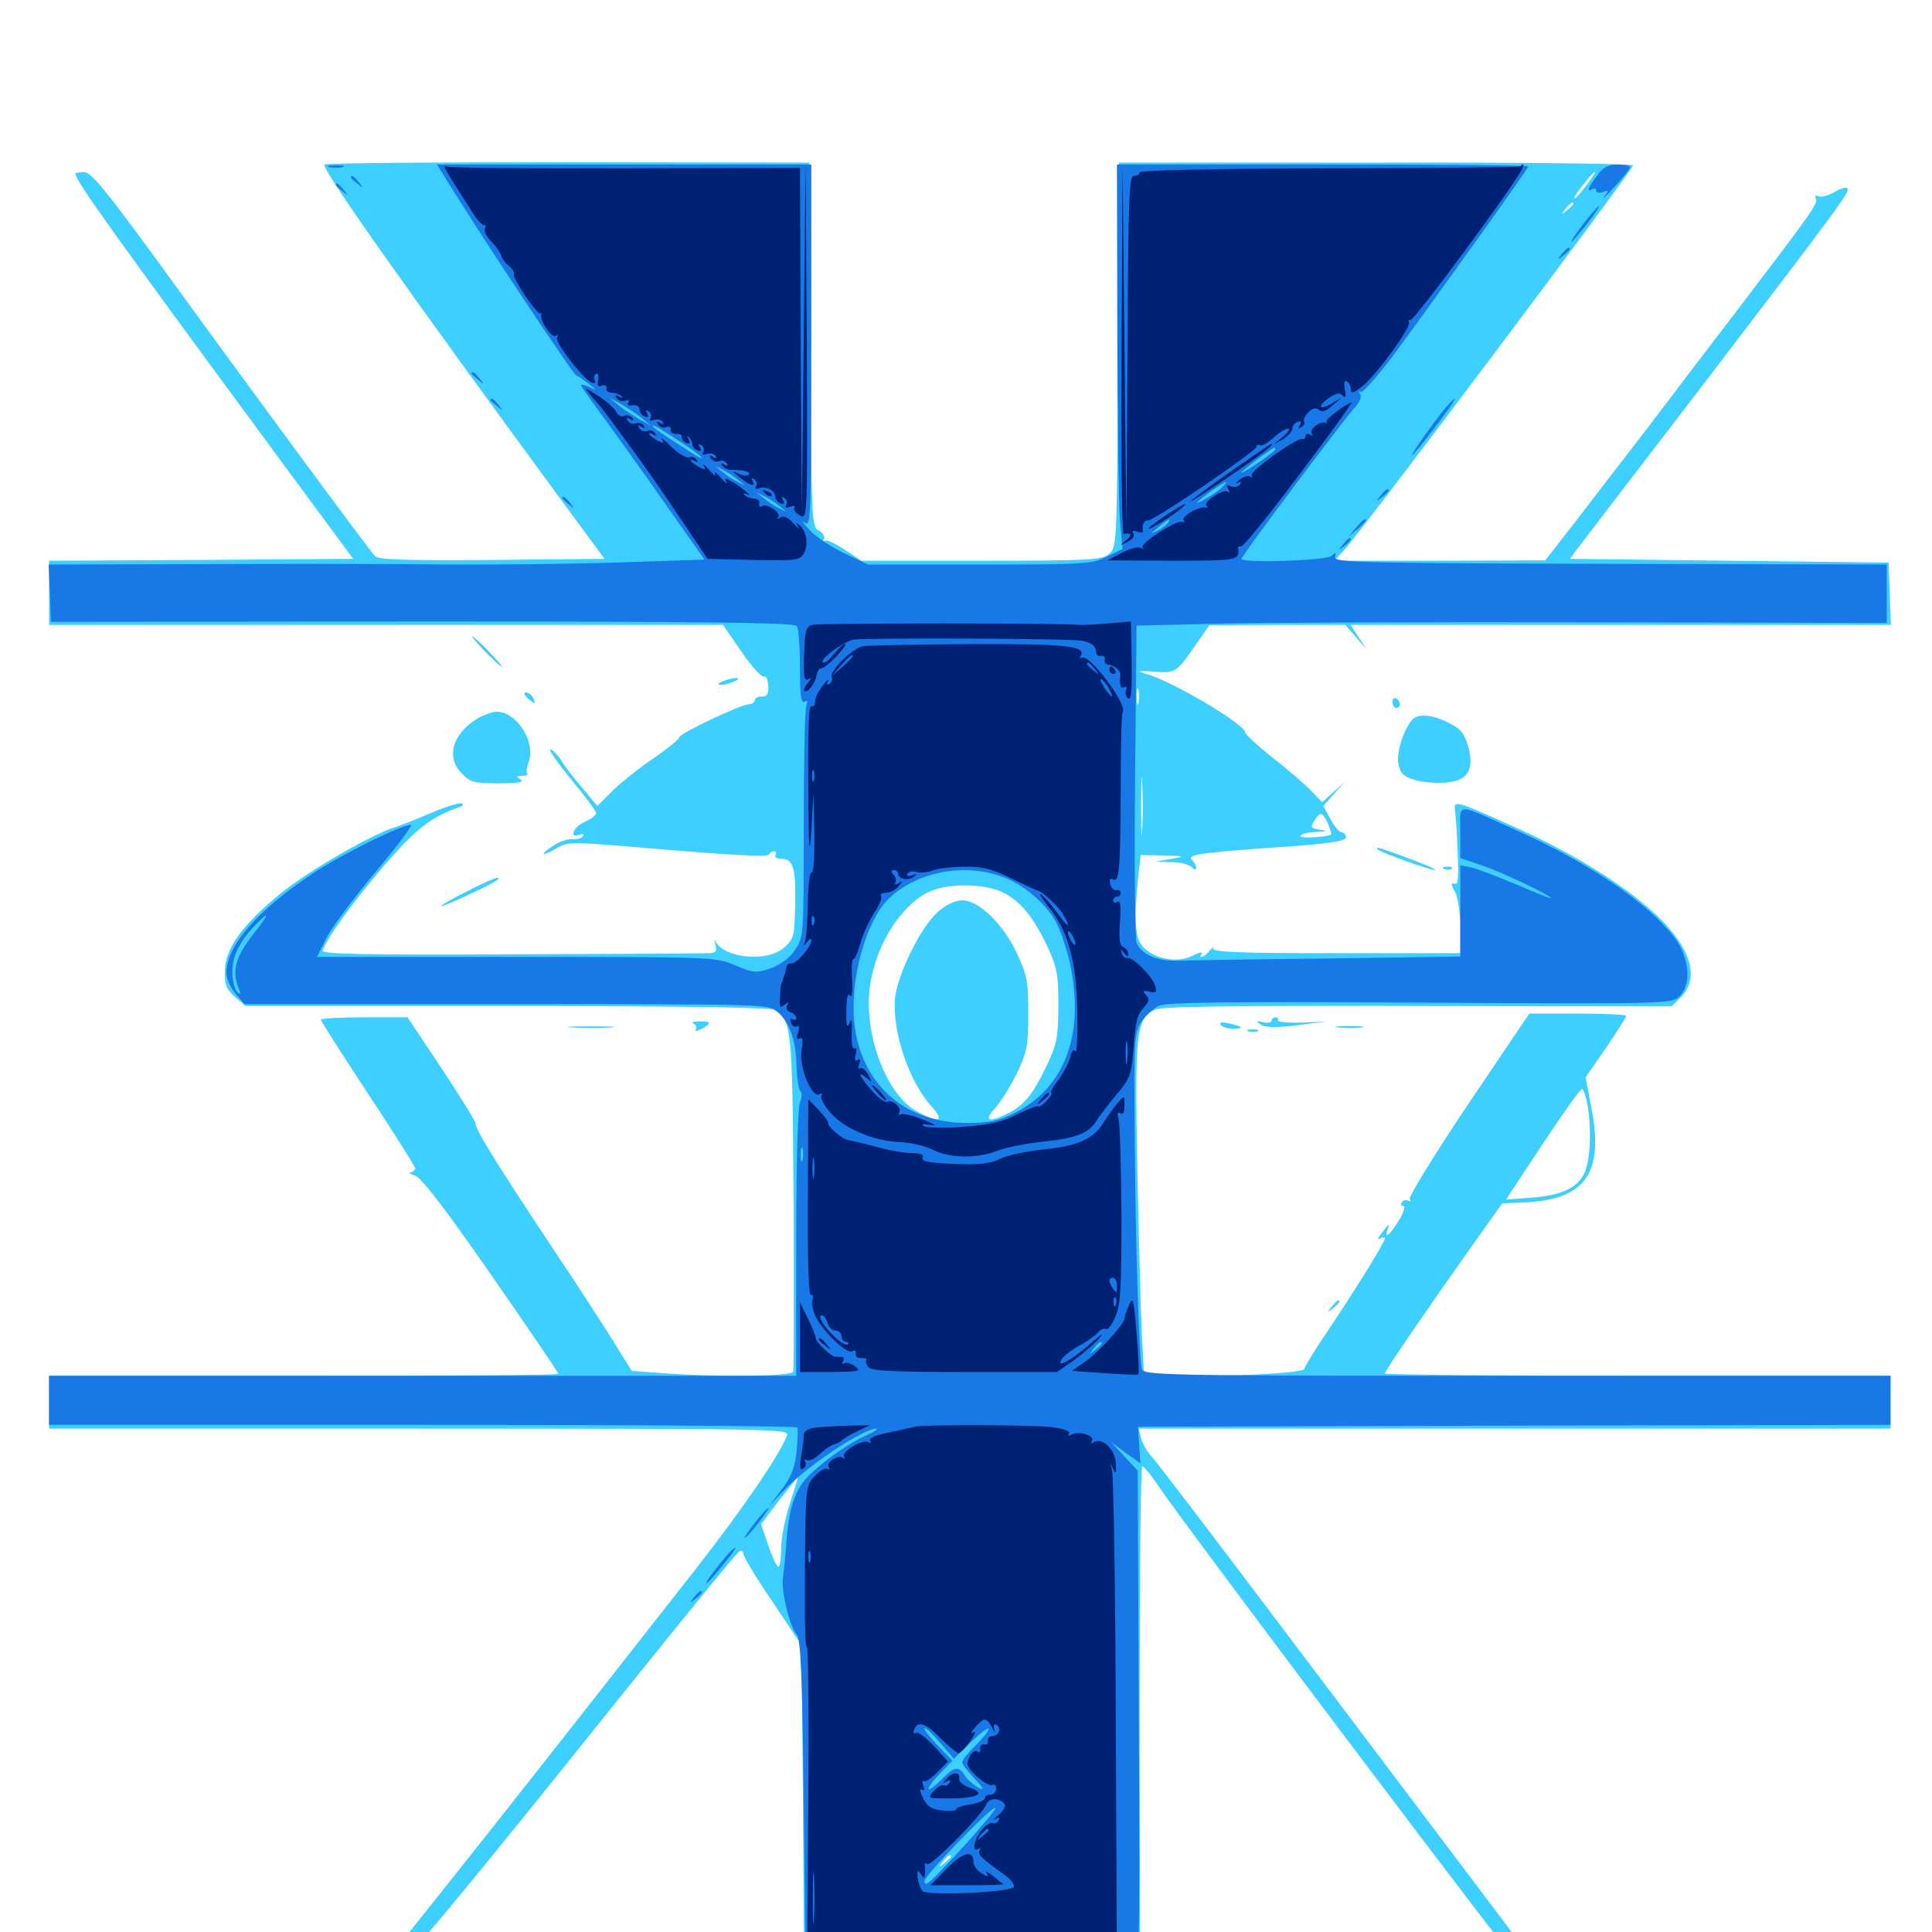 <svg xmlns="http://www.w3.org/2000/svg" viewBox="0 -1000 1000 1000">
	<path fill="#3ccfff" d="M167.969 -914.844C165.82 -913.477 208.398 -852.93 292.773 -738.086L312.891 -710.742L254.688 -710.156C209.766 -709.766 195.898 -710.352 194.141 -712.109C191.211 -715.039 133.008 -793.945 82.422 -863.672C54.688 -901.758 47.07 -910.938 43.555 -910.938C41.016 -910.938 39.062 -910.547 39.062 -909.961C39.062 -906.641 58.594 -879.297 141.016 -767.383L182.812 -710.742L104.102 -710.156L25.391 -709.766V-693.164V-676.562H199.805H374.219L383.789 -662.695C388.867 -655.273 394.141 -649.414 395.312 -649.805C396.484 -650.391 397.461 -648.242 397.656 -645.117C397.852 -640.82 397.07 -639.453 394.336 -639.453C392.188 -639.453 390.625 -638.672 390.625 -637.5C390.625 -636.523 389.453 -635.547 387.891 -635.547C383.789 -635.547 351.562 -620.312 351.562 -618.359C351.562 -617.383 345.703 -612.695 338.477 -607.617C331.055 -602.734 321.68 -595.117 317.188 -590.82L309.18 -582.812L301.367 -592.188C297.07 -597.266 291.992 -603.711 290.234 -606.836C288.281 -609.766 285.742 -612.109 284.766 -612.109C283.789 -612.109 288.672 -605.078 295.703 -596.484C302.734 -588.086 308.594 -580.078 308.594 -579.102C308.594 -578.125 306.055 -576.172 302.734 -574.609C296.875 -572.07 294.141 -565.82 300 -567.969C301.562 -568.555 302.344 -568.359 301.758 -567.188C301.172 -566.211 298.633 -565.43 296.289 -565.625C293.945 -565.82 289.648 -564.453 286.719 -562.5C279.102 -557.617 279.883 -556.25 287.695 -560.742C293.555 -564.258 295.508 -564.258 324.219 -561.914C381.836 -557.031 397.461 -556.25 398.047 -557.812C398.438 -558.594 399.609 -559.375 400.586 -559.375C401.758 -559.375 401.953 -558.594 401.367 -557.422C400.781 -556.25 402.344 -555.469 404.883 -555.469C410.742 -555.469 412.109 -550 411.523 -528.516C411.133 -515.43 410.742 -513.672 405.664 -509.375C396.875 -501.758 374.414 -504.102 370.312 -512.891C369.727 -514.258 369.727 -513.477 370.312 -511.133C371.289 -507.227 370.508 -506.641 365.82 -506.641C362.891 -506.445 316.602 -506.25 263.086 -506.055C186.133 -505.664 166.211 -506.25 166.992 -508.008C169.531 -515.039 183.203 -533.789 198.633 -551.758C215.234 -570.898 223.047 -577.148 237.305 -582.031C239.453 -582.617 240.234 -583.594 238.867 -584.18C237.695 -584.57 230.664 -582.422 223.242 -579.297C216.016 -576.172 207.812 -572.852 205.078 -572.07C193.555 -568.75 160.547 -549.805 145.898 -538.086C125.586 -521.484 116.602 -509.375 116.406 -497.461C116.211 -490.234 117.188 -487.891 121.68 -483.984L127.148 -479.297H261.914C350.586 -479.297 398.047 -478.516 400.586 -477.344C409.766 -472.266 410.156 -469.336 410.742 -377.93C410.938 -330.859 410.938 -291.211 410.547 -290.039C409.766 -287.695 375.977 -287.109 345.508 -289.062L326.953 -290.43L318.359 -304.297C313.672 -311.914 298.828 -334.961 285.156 -355.273C257.227 -397.461 246.094 -415.234 246.094 -418.555C246.094 -419.727 238.086 -432.617 228.516 -447.07L210.938 -473.438H188.477C176.172 -473.438 166.016 -472.852 166.016 -472.266C166.016 -471.68 176.953 -454.492 190.43 -433.984C203.906 -413.672 214.844 -396.289 214.844 -395.312C214.844 -394.141 213.672 -393.359 212.5 -393.164C211.133 -392.969 212.109 -392.383 214.648 -391.602C217.969 -390.625 229.297 -375.977 254.297 -340.039C273.438 -312.5 289.062 -289.453 289.062 -288.867C289.062 -288.281 229.688 -287.891 157.227 -287.891H25.391V-274.219V-260.547H216.992C398.633 -260.547 408.594 -260.352 407.422 -257.227C403.711 -247.07 384.766 -219.531 360.742 -188.672C284.766 -91.797 261.719 -62.5 228.125 -20.312C207.812 4.883 191.406 26.172 191.406 26.953C191.406 27.93 192.969 28.516 194.922 28.516C199.023 28.32 226.953 -4.492 292.188 -85.742C349.414 -157.227 380.859 -195.898 382.812 -197.07C383.789 -197.656 384.766 -197.07 384.766 -195.703C384.766 -194.336 391.602 -183.008 400 -170.703L415.039 -148.242L415.625 -62.695L416.211 22.656L503.125 22.266L590.039 21.68L589.844 -109.766C589.844 -181.836 590.43 -241.016 591.211 -241.016C592.188 -241.016 595.898 -236.328 599.609 -230.859C613.867 -209.57 788.672 22.266 793.555 26.367C795.703 27.93 796.875 27.93 798.438 25.977C800 24.219 792.773 13.477 769.336 -17.383C752.344 -40.039 707.227 -99.609 669.141 -150.195C631.055 -200.781 598.242 -243.945 595.898 -246.289C593.75 -248.633 591.406 -252.734 590.625 -255.469L589.453 -260.547H783.984H978.516V-274.219V-287.891H847.656C775.781 -287.891 716.797 -288.477 716.797 -289.062C716.797 -290.43 738.477 -322.07 762.109 -355.469L777.539 -377.148L787.695 -377.539C820.508 -378.711 830.469 -392.383 823.633 -426.953L820.703 -442.383L831.25 -457.617C837.109 -466.211 841.797 -473.633 841.797 -474.219C841.797 -474.805 830.469 -475.391 816.602 -475.391H791.602L759.961 -428.516C742.578 -402.539 728.906 -380.469 729.688 -379.297C730.469 -378.125 730.273 -377.734 728.906 -378.516C727.734 -379.102 726.367 -378.906 725.586 -377.734C725 -376.758 725.195 -375.781 726.367 -375.781C727.539 -375.781 726.562 -372.656 724.414 -368.945C719.922 -361.328 716.211 -358.008 718.164 -363.477C719.531 -367.188 719.141 -366.992 714.844 -361.328C712.891 -358.789 712.891 -358.008 714.453 -358.984C715.625 -359.766 716.797 -359.766 716.797 -358.984C716.797 -357.031 701.562 -332.422 686.719 -310.352C680.273 -300.781 675 -292.188 675.195 -291.602C675.781 -289.648 648.242 -287.891 619.141 -287.891H592.188L591.016 -308.984C590.43 -320.508 589.453 -359.375 588.672 -395.312C587.305 -466.211 588.086 -472.266 597.656 -477.344C600.781 -479.102 636.328 -479.492 733.594 -479.297L865.234 -479.102L870.117 -483.984C879.688 -493.555 875.391 -508.789 858.594 -525.195C842.773 -540.43 816.992 -556.836 787.109 -570.508C753.32 -585.742 752.344 -586.133 753.125 -580.469C753.516 -577.93 754.102 -568.164 754.492 -558.789C755.078 -545.508 754.688 -541.797 752.93 -542.578C750.977 -543.164 750.977 -542.188 753.125 -538.281C754.688 -535.352 755.859 -527.344 755.859 -519.922V-506.641H691.211C640.234 -506.641 626.953 -507.227 627.93 -509.18C628.711 -510.352 627.93 -509.961 626.367 -508.203C623.438 -504.492 619.922 -503.32 622.07 -506.445C622.656 -507.422 620.508 -507.031 617.188 -505.273C609.57 -501.562 598.438 -503.32 592.383 -509.18C587.5 -513.477 586.719 -522.266 589.062 -545.508L590.43 -557.422L602.344 -557.227C613.477 -556.836 613.672 -556.836 606.445 -555.469L598.633 -554.102L606.641 -553.711C610.938 -553.711 615.43 -552.539 616.797 -551.172C618.164 -549.805 619.141 -549.609 619.141 -550.781C619.141 -551.953 618.164 -553.711 616.992 -554.883C614.258 -557.617 620.508 -558.594 662.305 -561.523C688.281 -563.281 696.68 -564.648 696.68 -566.602C696.68 -567.969 695.703 -569.141 694.531 -569.141C693.359 -569.141 690.625 -572.266 688.672 -575.977L684.961 -582.812L690.625 -589.258L696.289 -595.508L690.234 -590.039L684.375 -584.766L678.516 -590.82C675.391 -594.141 666.406 -601.758 658.789 -607.812C650.977 -613.867 644.531 -619.922 644.531 -620.898C644.336 -625.195 606.055 -647.852 592.773 -651.367C588.281 -652.734 589.258 -652.93 597.266 -652.344C608.789 -651.562 608.789 -651.758 619.141 -666.602L625.977 -676.367L661.133 -676.562H696.289L701.758 -670.312L707.422 -663.867L703.125 -670.312L699.023 -676.562H838.867H978.711L978.125 -692.773L977.539 -708.789L895.117 -709.766L812.5 -710.742L819.922 -720.508C824.023 -725.977 851.953 -762.305 882.031 -801.562C951.367 -892.383 957.812 -900.977 956.25 -902.539C955.469 -903.32 952.344 -902.344 949.219 -900.391C945.898 -898.633 942.383 -897.656 941.211 -898.438C939.844 -899.219 939.258 -898.633 939.844 -897.07C940.82 -894.336 938.477 -891.016 899.219 -839.453C886.133 -822.461 865.039 -794.727 852.344 -777.93C839.453 -761.328 822.461 -739.062 814.453 -728.711L799.805 -709.961L745.312 -709.766H690.625L695.703 -715.234C704.883 -725.195 843.75 -910.156 845.312 -914.453C845.508 -915.234 785.742 -916.016 712.5 -915.82H579.102L578.711 -816.211C578.125 -717.383 578.125 -716.602 574.023 -713.281C570.312 -710.156 564.062 -709.766 507.812 -709.766H445.898L437.305 -715.43C432.617 -718.555 428.125 -720.703 426.953 -720.117C425.977 -719.531 425.781 -719.922 426.562 -721.094C427.148 -722.266 425.977 -724.219 423.828 -725.391C420.117 -727.344 419.922 -729.492 419.531 -821.68L418.945 -915.82L294.531 -916.016C225.977 -916.016 169.141 -915.625 167.969 -914.844ZM821.094 -904.102C818.359 -900.391 815.43 -897.266 815.039 -897.266C814.062 -897.266 816.406 -900.781 822.07 -907.617C827.148 -913.672 826.562 -911.133 821.094 -904.102ZM814.453 -894.531C814.453 -894.141 812.891 -892.578 811.133 -891.211C808.008 -888.672 807.812 -888.867 810.352 -891.992C812.891 -895.117 814.453 -896.094 814.453 -894.531ZM589.258 -636.133C588.672 -634.18 588.281 -635.742 588.281 -639.453C588.281 -643.164 588.672 -644.727 589.258 -642.969C589.648 -641.016 589.648 -637.891 589.258 -636.133ZM591.211 -570.703C590.82 -563.867 590.625 -569.336 590.625 -582.812C590.625 -596.289 590.82 -601.758 591.211 -595.117C591.602 -588.281 591.602 -577.344 591.211 -570.703ZM687.305 -573.828C688.477 -570.898 689.258 -568.359 689.062 -568.164C687.109 -566.602 672.07 -565.82 673.047 -567.383C673.633 -568.359 677.344 -569.336 681.25 -569.336C687.109 -569.727 687.5 -569.922 683.203 -570.508C678.516 -571.289 678.125 -571.68 680.273 -575.195C683.398 -580.078 684.375 -579.883 687.305 -573.828ZM346.68 -565.039C331.641 -568.164 323.633 -568.945 325.391 -567.188C326.367 -566.211 333.398 -565.039 340.82 -564.453C350.977 -563.672 352.539 -563.867 346.68 -565.039ZM315.82 -566.016C316.602 -566.602 315.43 -567.188 313.281 -566.992C311.133 -566.992 310.547 -566.406 312.109 -565.82C313.477 -565.234 315.234 -565.43 315.82 -566.016ZM660.156 -565.234L670.898 -566.602H660.156C654.297 -566.602 645.508 -566.016 640.625 -565.234L631.836 -563.867L640.625 -563.672C645.508 -563.672 654.297 -564.258 660.156 -565.234ZM368.75 -561.914C370.508 -562.5 368.555 -562.891 364.258 -562.695C359.961 -562.695 358.398 -562.305 360.938 -561.914C363.281 -561.523 366.797 -561.523 368.75 -561.914ZM519.531 -537.891C528.516 -533.203 534.961 -525.195 542.383 -509.57C547.07 -499.219 547.852 -495.508 547.852 -479.297C547.656 -462.5 547.07 -459.57 541.602 -448.047C534.375 -433.203 530.273 -428.125 521.875 -423.828C512.109 -418.75 508.789 -419.727 514.844 -426.172C517.578 -429.102 522.656 -437.109 526.172 -444.141C531.641 -455.664 532.227 -458.594 532.227 -475.391C532.227 -491.797 531.641 -495.312 526.562 -506.055C519.727 -521.289 506.641 -533.984 498.242 -533.984C494.336 -533.984 489.844 -531.836 485.352 -527.93C476.562 -520.117 464.648 -495.898 463.281 -483.398C461.719 -466.016 470.508 -439.844 482.617 -426.758C489.453 -419.336 485.352 -418.555 473.828 -425.195C459.18 -433.594 447.656 -463.086 450 -486.914C452.148 -509.766 466.992 -533.398 483.008 -539.258C493.164 -542.969 510.742 -542.383 519.531 -537.891ZM821.484 -429.102C823.828 -416.797 823.242 -400.586 820.508 -393.75C816.992 -385.352 808.789 -381.25 792.578 -380.078L779.492 -379.102L798.438 -407.812C808.789 -423.438 817.969 -436.328 818.75 -436.328C819.531 -436.328 820.703 -433.008 821.484 -429.102ZM408.984 -222.07C406.445 -214.648 404.297 -204.102 404.297 -198.438C404.297 -192.773 403.516 -188.477 402.734 -189.062C401.758 -189.648 399.414 -194.727 397.461 -200.586L393.945 -211.133L403.125 -223.242C408.203 -229.688 412.5 -235.156 412.891 -235.156C413.086 -235.156 411.328 -229.297 408.984 -222.07ZM492.188 -39.062C492.188 -38.672 490.625 -37.109 488.867 -35.742C485.742 -33.203 485.547 -33.398 488.086 -36.523C490.625 -39.648 492.188 -40.625 492.188 -39.062ZM250.977 -662.891C255.078 -658.594 258.984 -655.078 259.57 -655.078C260.156 -655.078 257.031 -658.594 252.93 -662.891C248.828 -667.188 244.922 -670.703 244.336 -670.703C243.75 -670.703 246.875 -667.188 250.977 -662.891ZM374.023 -647.266C371.484 -646.289 371.289 -645.508 373.047 -645.508C374.609 -645.508 377.734 -646.289 379.883 -647.266C382.422 -648.242 382.617 -649.023 380.859 -649.023C379.297 -649.023 376.172 -648.242 374.023 -647.266ZM271.484 -640.625C271.484 -640.234 272.852 -638.867 274.414 -637.5C276.953 -635.352 277.148 -635.547 276.172 -638.281C275.195 -641.016 271.484 -642.773 271.484 -640.625ZM720.703 -636.719C720.703 -634.961 721.68 -633.594 722.656 -633.594C723.828 -633.594 724.609 -634.375 724.609 -635.352C724.609 -636.523 723.828 -637.891 722.656 -638.477C721.68 -639.062 720.703 -638.281 720.703 -636.719ZM246.875 -627.93C233.984 -619.922 230.664 -607.812 239.258 -599.414C243.359 -595.117 245.703 -594.531 258.203 -594.531C268.164 -594.531 271.484 -595.117 269.531 -596.484C266.992 -598.047 267.188 -598.438 270.312 -598.438C272.461 -598.438 273.633 -599.023 272.852 -599.609C272.266 -600.195 272.656 -602.93 273.633 -605.664C277.539 -615.82 267.383 -631.641 257.031 -631.641C254.883 -631.641 250.195 -629.883 246.875 -627.93ZM730.664 -627.148C726.172 -621.484 722.656 -610.156 723.828 -604.492C724.805 -599.609 726.562 -598.047 732.227 -596.289C736.133 -595.117 743.164 -594.531 748.047 -594.922C759.57 -595.703 763.281 -601.367 759.961 -613.477C758.008 -620.312 756.25 -622.656 750 -625.781C741.211 -630.273 733.789 -630.859 730.664 -627.148ZM713.086 -560.352C714.648 -558.789 740.234 -549.609 742.773 -549.609C743.945 -549.805 738.086 -552.344 729.688 -555.469C714.062 -561.328 711.523 -562.109 713.086 -560.352ZM747.656 -550.195C746.094 -550.781 746.68 -551.367 748.828 -551.367C750.977 -551.562 752.148 -550.977 751.367 -550.391C750.781 -549.805 749.023 -549.609 747.656 -550.195ZM241.797 -538.672C234.375 -534.961 228.516 -531.641 228.516 -531.055C228.516 -530.078 255.664 -542.773 257.422 -544.531C260.156 -547.266 253.906 -544.922 241.797 -538.672ZM658.203 -471.68C658.203 -470.703 656.25 -470.312 653.906 -470.898C650 -471.68 649.805 -471.484 652.734 -469.531C655.078 -468.164 660.547 -467.969 671.289 -469.336L686.523 -471.289L673.438 -470.703C666.211 -470.508 660.938 -471.094 661.328 -471.875C661.914 -472.656 661.328 -473.438 660.352 -473.438C659.18 -473.438 658.203 -472.656 658.203 -471.68ZM358.984 -470.117C360.156 -469.727 360.742 -468.359 360.156 -467.188C359.375 -466.016 360.547 -466.211 363.086 -467.383C368.555 -470.508 368.164 -471.484 361.914 -471.289C358.789 -471.289 357.617 -470.703 358.984 -470.117ZM631.836 -469.531C632.422 -468.555 635.352 -467.578 638.086 -467.578C644.336 -467.578 643.555 -468.555 636.133 -470.312C632.422 -471.094 631.055 -470.898 631.836 -469.531ZM296.484 -468.164C290.82 -468.555 294.922 -468.75 305.664 -468.75C316.406 -468.75 321.094 -468.555 316.016 -468.164C310.938 -467.773 302.148 -467.773 296.484 -468.164ZM692.969 -468.164C689.453 -468.555 691.797 -468.945 698.242 -468.945C704.688 -468.945 707.617 -468.555 704.688 -468.164C701.758 -467.773 696.484 -467.773 692.969 -468.164ZM646.094 -466.211C644.727 -466.797 645.703 -467.188 648.438 -467.188C651.172 -467.188 652.148 -466.797 650.977 -466.211C649.609 -465.82 647.266 -465.82 646.094 -466.211ZM689.258 -323.633C686.719 -320.508 686.914 -320.312 690.039 -322.852C693.164 -325.391 694.141 -326.953 692.578 -326.953C692.188 -326.953 690.625 -325.391 689.258 -323.633Z"/>
	<path fill="#1878e5" d="M170.508 -913.477C168.555 -914.062 170.117 -914.453 173.828 -914.453C177.539 -914.453 179.102 -914.062 177.344 -913.477C175.391 -913.086 172.266 -913.086 170.508 -913.477ZM230.664 -907.617C248.242 -878.906 297.07 -805.469 298.438 -805.469C299.219 -805.469 301.953 -803.516 304.688 -801.367C309.18 -797.852 309.18 -797.656 305.273 -799.609C302.734 -800.781 300.781 -801.172 300.781 -800.586C300.781 -800 305.859 -792.773 311.914 -784.57C317.969 -776.367 332.422 -756.25 343.75 -740.039L364.648 -710.352L317.578 -708.789C291.797 -708.008 251.172 -707.617 227.539 -707.812C203.906 -708.203 148.633 -708.203 104.883 -708.008L25.195 -707.812L25.781 -692.969L26.367 -678.125L218.75 -678.32C365.82 -678.32 411.328 -677.734 412.5 -675.977C413.281 -674.609 414.062 -665.039 414.062 -654.492C414.062 -640.43 414.648 -635.742 416.406 -636.719C417.969 -637.695 418.164 -637.109 417.383 -634.766C416.602 -632.812 416.016 -605.078 416.016 -573.242C416.016 -515.82 416.016 -514.844 411.523 -508.398C408.789 -504.102 404.102 -500.781 399.023 -498.828C391.406 -496.289 390.039 -496.289 380.469 -500.391C370.117 -504.688 368.75 -504.688 266.992 -504.688H164.062L168.945 -514.453C171.68 -519.922 183.203 -535.352 194.336 -548.633C205.664 -562.109 213.867 -573.047 212.695 -573.047C207.617 -573.047 177.344 -558.008 162.695 -548.438C133.008 -528.711 117.188 -510.547 117.188 -496.289C117.188 -493.555 119.336 -488.672 121.875 -485.742L126.562 -480.273H262.305C395.312 -480.273 398.047 -480.273 402.344 -476.367C408.789 -470.703 411.914 -461.719 412.305 -448.242C412.5 -441.602 413.477 -435.742 414.258 -435.156C415.234 -434.766 415.039 -432.031 414.062 -429.297C412.891 -426.562 412.109 -395.117 412.109 -356.055V-287.891H218.75H25.391V-275.195V-262.5H218.555C325 -262.5 412.305 -261.914 412.695 -261.133C413.086 -260.156 412.891 -254.492 412.305 -248.438C411.328 -240.039 409.375 -235.156 404.492 -228.906L398.242 -220.508L405.664 -228.516C417.188 -240.82 446.875 -260.547 453.516 -260.547C454.883 -260.547 452.344 -258.789 447.852 -256.836C436.719 -251.758 419.531 -238.672 415.234 -232.227C410.352 -225 408.203 -216.992 407.031 -201.953C406.641 -194.922 405.664 -186.719 405.273 -183.398C404.297 -176.562 408.594 -158.203 412.5 -153.711C414.453 -151.172 415.234 -132.422 416.016 -67.383L416.992 15.82L495.117 16.797L573.242 17.773L495.117 18.75L416.992 19.727L495.117 20.312C564.258 20.703 573.828 20.312 577.734 17.578C580.273 15.82 583.984 14.844 586.133 15.43C589.844 16.406 590.039 14.844 589.453 -111.133L588.867 -238.867L582.031 -246.094L575.195 -253.516L582.617 -248.047L590.234 -242.578L589.648 -251.953L589.062 -261.523L783.789 -262.109L978.516 -262.5V-275.195V-287.891H785.352C602.93 -287.891 591.992 -288.086 591.016 -291.406C589.648 -296.484 587.695 -355.469 587.305 -412.891C586.914 -461.133 587.109 -465.039 590.625 -470.898C592.773 -474.414 597.07 -478.125 600 -479.492C604.102 -481.25 639.062 -481.641 735.156 -481.055C860.547 -480.273 865.039 -480.469 868.945 -483.984C875.781 -490.039 874.609 -504.297 866.602 -514.844C853.125 -532.617 822.266 -553.516 785.156 -570.117C752.539 -584.766 755.859 -584.961 755.859 -569.336V-555.859L766.211 -552.344C776.172 -549.219 802.734 -536.523 802.734 -535.156C802.734 -534.766 794.727 -537.891 784.961 -542.188C775 -546.289 764.453 -550.391 761.523 -550.977L755.859 -552.148V-528.516V-504.883L688.086 -503.906C650.586 -503.516 615.43 -502.93 609.766 -502.734C598.828 -502.539 591.406 -505.664 588.281 -511.914C587.5 -513.867 587.109 -551.562 587.5 -595.703L588.281 -676.172L628.516 -677.148C650.781 -677.734 738.086 -678.125 822.656 -677.93L976.562 -677.539V-692.773V-707.812L893.164 -708.008C700.781 -708.398 690.43 -708.594 691.016 -711.719C691.602 -714.062 691.211 -714.258 689.258 -712.305C686.719 -709.766 642.578 -708.398 642.578 -710.742C642.578 -712.305 694.922 -782.031 700.586 -788.281C703.516 -791.406 704.883 -794.336 704.102 -795.898C703.125 -797.266 703.32 -797.852 704.297 -797.07C705.273 -796.484 712.891 -805.078 721.289 -816.211C744.336 -847.461 791.016 -912.695 791.016 -913.867C791.016 -914.453 743.164 -914.844 684.57 -914.844H578.125L578.32 -830.469C578.32 -783.984 579.102 -739.062 579.688 -730.859L581.055 -715.82L573.047 -711.914C565.43 -708.008 561.719 -707.812 507.031 -707.812H449.219L436.914 -713.672C430.273 -716.797 422.07 -722.266 418.945 -725.781C415.625 -729.297 414.648 -730.859 416.602 -729.492C419.727 -726.953 419.922 -731.641 419.922 -820.898V-914.844H323.047H226.172ZM332.227 -783.594L336.914 -779.688L330.859 -783.008C327.539 -784.961 322.852 -788.086 320.117 -790.234L315.43 -794.141L321.484 -790.82C324.805 -788.867 329.492 -785.742 332.227 -783.594ZM356.055 -768.75C359.961 -766.016 363.281 -763.477 363.281 -763.086C363.281 -762.5 360.938 -763.672 358.008 -765.625C341.797 -775.977 337.891 -778.711 337.891 -779.492C337.891 -780.469 340.039 -779.297 356.055 -768.75ZM660.156 -767.383C660.156 -766.992 656.25 -763.867 651.367 -760.547C646.484 -757.227 642.578 -754.883 642.578 -755.469C642.578 -756.25 658.203 -767.969 659.766 -768.359C659.961 -768.359 660.156 -767.969 660.156 -767.383ZM381.836 -751.758L385.742 -748.633L381.836 -750.586C379.688 -751.562 376.172 -753.906 374.023 -755.664L370.117 -758.789L374.023 -756.836C376.172 -755.859 379.688 -753.516 381.836 -751.758ZM633.203 -748.438C632.031 -747.07 628.32 -744.141 624.609 -742.188C616.992 -737.695 618.359 -739.648 627.344 -746.094C634.766 -751.172 636.133 -751.758 633.203 -748.438ZM403.32 -738.086L407.227 -734.961L403.32 -736.914C401.172 -737.891 397.656 -740.234 395.508 -741.992L391.602 -745.117L395.508 -743.164C397.656 -742.188 401.172 -739.844 403.32 -738.086ZM604.492 -729.297C603.906 -728.32 601.367 -726.367 599.023 -725.195C595.312 -723.438 595.312 -723.633 599.609 -727.148C605.078 -731.641 606.25 -732.227 604.492 -729.297ZM517.969 -546.484C529.297 -542.773 541.992 -532.031 547.07 -521.875C549.219 -517.578 552.344 -508.203 553.906 -500.977C561.523 -464.453 551.172 -436.914 525 -423.828C516.797 -419.727 512.109 -418.75 500.195 -418.75C467.969 -418.945 445.508 -439.062 442.188 -470.703C439.844 -493.555 448.438 -524.023 460.352 -535.156C474.609 -548.633 498.438 -553.32 517.969 -546.484ZM131.055 -516.406C122.266 -505.273 120.117 -498.047 123.047 -489.844C124.805 -485.156 124.805 -484.57 122.656 -486.719C121.289 -488.086 120.117 -493.164 120.312 -497.852C120.508 -506.055 124.609 -513.867 133.984 -523.047C140.039 -529.102 138.672 -525.977 131.055 -516.406ZM415.43 -399.805C414.844 -397.852 414.453 -399.023 414.453 -402.148C414.453 -405.469 414.844 -406.836 415.43 -405.664C415.82 -404.297 415.82 -401.562 415.43 -399.805ZM570.312 -304.688C570.312 -304.297 568.75 -302.734 566.992 -301.367C563.867 -298.828 563.672 -299.023 566.211 -302.148C568.75 -305.273 570.312 -306.25 570.312 -304.688ZM580.664 -261.133C581.836 -261.719 580.469 -262.109 577.148 -262.109C574.023 -262.109 572.852 -261.719 574.805 -261.133C576.562 -260.742 579.297 -260.742 580.664 -261.133ZM502.734 -98.438C507.617 -103.125 511.719 -106.25 511.719 -105.078C511.719 -103.906 508.594 -100.195 504.883 -96.484C501.172 -92.773 498.047 -89.062 498.047 -87.891C498.047 -86.719 500.977 -83.008 504.492 -79.297C509.375 -74.023 509.766 -73.047 506.25 -74.805C503.906 -76.172 500.781 -78.906 499.414 -80.859C496.289 -86.133 493.945 -85.742 487.305 -78.906C484.18 -75.781 481.25 -73.438 480.664 -74.023C480.273 -74.609 482.812 -78.125 486.328 -81.836L492.969 -88.672L485.742 -96.094C481.836 -100.195 478.516 -104.297 478.516 -105.273C478.516 -106.445 482.031 -103.32 486.133 -98.438L493.75 -89.648ZM488.867 -65.82C490.039 -66.406 489.062 -66.797 486.328 -66.797C483.594 -66.797 482.617 -66.406 483.984 -65.82C485.156 -65.43 487.5 -65.43 488.867 -65.82ZM500.391 -46.094C481.25 -25.195 478.516 -22.656 478.516 -26.367C478.516 -29.297 513.867 -65.625 515.234 -64.258C515.82 -63.867 508.984 -55.664 500.391 -46.094ZM826.562 -908.984C821.875 -902.93 821.094 -900.195 824.219 -902.148C825.391 -902.734 826.172 -902.539 826.172 -901.367C826.172 -900.195 827.734 -900 829.688 -900.586C832.617 -901.758 832.812 -901.562 830.273 -898.047C828.711 -896.094 831.055 -898.242 835.547 -903.125C840.039 -908.008 843.555 -912.5 843.75 -913.477C843.75 -914.258 840.82 -914.844 837.305 -914.844C832.422 -914.844 829.688 -913.477 826.562 -908.984ZM181.641 -908.203C181.641 -907.812 183.203 -906.25 185.156 -904.883C188.086 -902.344 188.281 -902.539 185.742 -905.664C183.203 -908.789 181.641 -909.766 181.641 -908.203ZM173.828 -904.297C173.828 -903.906 175.391 -902.344 177.344 -900.977C180.273 -898.438 180.469 -898.633 177.93 -901.758C175.391 -904.883 173.828 -905.859 173.828 -904.297ZM821.094 -886.133C814.062 -877.344 810.352 -870.703 816.211 -877.734C822.461 -884.961 828.516 -893.359 827.539 -893.359C827.148 -893.359 824.219 -890.039 821.094 -886.133ZM808.398 -868.555C805.859 -865.43 806.055 -865.234 809.18 -867.773C810.938 -869.141 812.5 -870.703 812.5 -871.094C812.5 -872.656 810.938 -871.68 808.398 -868.555ZM244.141 -806.641C244.141 -806.25 245.703 -804.688 247.656 -803.32C250.586 -800.781 250.781 -800.977 248.242 -804.102C245.703 -807.227 244.141 -808.203 244.141 -806.641ZM253.906 -792.969C253.906 -792.578 255.469 -791.016 257.422 -789.648C260.352 -787.109 260.547 -787.305 258.008 -790.43C255.469 -793.555 253.906 -794.531 253.906 -792.969ZM748.633 -789.453C743.359 -783.203 729.883 -764.453 731.055 -764.453C731.445 -764.453 736.914 -771.094 742.969 -779.102C753.906 -793.555 756.25 -797.852 748.633 -789.453ZM714.648 -743.555C712.109 -740.43 712.305 -740.234 715.43 -742.773C717.188 -744.141 718.75 -745.703 718.75 -746.094C718.75 -747.656 717.188 -746.68 714.648 -743.555ZM291.016 -742.188C291.016 -741.797 292.578 -740.234 294.531 -738.867C297.461 -736.328 297.656 -736.523 295.117 -739.648C292.578 -742.773 291.016 -743.75 291.016 -742.188ZM701.953 -726.953L698.242 -722.461L702.734 -726.172C705.078 -728.32 707.031 -730.273 707.031 -730.664C707.031 -732.227 705.469 -731.055 701.953 -726.953ZM695.117 -718.164C692.578 -715.039 692.773 -714.844 695.898 -717.383C699.023 -719.922 700 -721.484 698.438 -721.484C698.047 -721.484 696.484 -719.922 695.117 -718.164ZM390.625 -211.719C387.305 -207.422 384.961 -203.906 385.352 -203.906C385.938 -203.906 389.258 -207.422 392.578 -211.719C395.898 -216.016 398.242 -219.531 397.852 -219.531C397.266 -219.531 393.945 -216.016 390.625 -211.719ZM375 -193.555C368.555 -185.742 364.844 -180.469 365.625 -180.469C366.797 -180.469 381.25 -198.242 380.664 -198.828C380.273 -199.219 377.734 -196.875 375 -193.555ZM359.18 -173.242C356.641 -170.117 356.836 -169.922 359.961 -172.461C361.719 -173.828 363.281 -175.391 363.281 -175.781C363.281 -177.344 361.719 -176.367 359.18 -173.242Z"/>
	<path fill="#002274" d="M234.57 -905.664C237.891 -900.586 242.383 -893.359 244.531 -890.039C246.68 -886.523 249.219 -883.594 250.391 -883.594C251.367 -883.594 251.562 -882.812 250.977 -881.641C250.391 -880.664 251.758 -877.539 254.297 -875C256.836 -872.461 258.984 -869.141 259.375 -867.773C259.766 -866.211 261.523 -863.867 263.281 -862.5C265.039 -861.133 266.406 -858.984 266.016 -858.008C265.43 -855.469 278.32 -836.523 279.883 -837.695C280.664 -838.281 280.859 -838.086 280.273 -837.5C278.711 -835.156 285.352 -824.805 287.5 -826.172C288.672 -826.953 289.062 -826.758 288.281 -825.391C286.914 -823.047 302.148 -803.32 306.445 -801.953C308.008 -801.367 308.594 -801.953 307.812 -803.125C307.227 -804.297 307.422 -805.664 308.398 -806.445C309.57 -807.031 309.961 -805.664 309.57 -803.32C308.984 -800.391 309.57 -799.609 311.523 -800.391C313.086 -800.977 314.258 -800.391 313.867 -799.023C313.672 -797.656 315.039 -796.68 316.797 -796.68C318.555 -796.68 320.703 -795.898 321.68 -794.922C322.656 -793.945 322.07 -793.75 320.508 -794.727C318.555 -795.898 318.164 -795.508 319.141 -793.945C320.117 -792.578 322.07 -791.992 323.633 -792.578C325.195 -793.359 325.781 -792.773 325.195 -791.602C324.414 -790.43 325.195 -789.844 327.344 -790.234C329.492 -790.625 331.055 -789.648 331.055 -788.086C331.055 -786.523 332.227 -784.961 333.789 -784.375C335.547 -783.789 335.938 -784.375 334.961 -785.938C333.984 -787.695 334.18 -788.086 335.742 -787.109C336.914 -786.328 337.305 -784.766 336.719 -783.594C335.742 -782.227 336.523 -781.836 338.477 -782.617C340.234 -783.203 342.188 -782.812 342.969 -781.641C343.945 -780.273 343.359 -780.078 341.797 -781.055C340.039 -782.227 339.648 -781.836 340.625 -780.273C341.602 -778.906 343.359 -778.32 344.922 -778.906C346.484 -779.492 347.461 -778.906 347.07 -777.539C346.875 -776.172 348.242 -775.391 350 -775.391C351.953 -775.586 353.125 -774.805 352.93 -773.828C352.734 -772.656 353.711 -771.289 355.273 -770.703C357.031 -770.117 357.422 -770.703 356.445 -772.461C355.469 -774.023 355.664 -774.609 356.641 -773.633C357.617 -772.656 358.398 -770.898 358.398 -769.922C358.398 -768.75 359.57 -767.383 361.133 -766.797C362.891 -766.211 363.281 -766.797 362.305 -768.359C361.328 -770.117 361.523 -770.508 363.086 -769.531C364.258 -768.75 364.648 -767.188 364.062 -766.016C363.086 -764.648 363.867 -764.258 365.82 -765.039C367.578 -765.625 369.531 -765.234 370.312 -764.062C371.289 -762.695 370.703 -762.5 369.141 -763.477C367.383 -764.648 366.992 -764.258 367.969 -762.695C368.945 -761.328 370.703 -760.742 372.266 -761.328C373.633 -761.914 375.391 -761.328 376.172 -760.156C377.148 -758.789 376.562 -758.594 375 -759.57C373.438 -760.547 372.852 -760.352 373.828 -758.984C374.414 -757.812 376.562 -756.836 378.516 -756.836C385.938 -756.641 388.477 -755.859 387.5 -754.297C386.914 -753.516 384.57 -753.711 382.227 -754.883C378.516 -756.641 378.711 -756.25 382.812 -752.93C388.281 -748.438 391.602 -747.656 389.453 -751.172C388.672 -752.539 388.867 -752.734 390.43 -751.953C391.602 -751.172 391.992 -749.609 391.406 -748.438C390.43 -747.07 391.016 -746.68 392.969 -747.266C396.484 -748.633 401.367 -745.898 401.367 -742.773C401.367 -741.406 402.539 -740.039 404.102 -739.453C405.859 -738.867 406.25 -739.453 405.273 -741.016C404.297 -742.773 404.492 -743.164 406.055 -742.188C407.227 -741.406 407.617 -739.844 407.031 -738.672C406.055 -737.109 406.836 -736.914 408.984 -737.695C410.938 -738.477 411.914 -738.281 411.133 -737.109C410.547 -736.133 411.914 -734.375 414.062 -733.203C417.969 -731.055 417.969 -731.25 417.578 -823.438L416.992 -915.82L416.016 -825L415.039 -734.18L414.453 -823.633L414.062 -913.086L323.438 -912.891C273.438 -912.695 231.641 -913.086 230.469 -913.867C229.297 -914.453 231.25 -910.938 234.57 -905.664ZM786.914 -913.867C786.328 -913.477 741.797 -912.891 687.891 -912.891C628.906 -912.695 589.844 -911.914 589.844 -910.742C589.844 -909.766 588.477 -908.984 586.914 -908.984C584.375 -908.984 583.984 -897.266 583.594 -817.773L583.008 -726.367L582.031 -820.117L581.055 -913.867L580.469 -818.75C580.273 -766.211 580.664 -723.633 581.641 -723.633C585.742 -724.414 586.328 -723.047 582.812 -720.312C579.297 -717.578 579.297 -717.383 583.594 -719.531C586.133 -720.703 587.5 -722.656 586.719 -723.828C585.742 -725.195 586.328 -725.586 588.477 -724.805C590.234 -724.219 591.602 -724.219 591.602 -725C591.016 -728.516 591.992 -730.664 594.336 -730.664C597.656 -730.664 650.391 -766.602 650.391 -768.75C650.391 -769.727 651.172 -770.117 652.148 -769.531C653.125 -768.945 656.25 -770.703 658.984 -773.242C661.914 -775.977 665.234 -778.125 666.602 -778.125C667.969 -778.125 666.797 -776.172 664.062 -774.023L659.18 -769.922L664.062 -772.656C666.797 -774.414 668.945 -776.758 668.945 -778.125C668.945 -779.688 670.117 -781.055 671.68 -781.641C673.438 -782.227 673.828 -781.641 672.852 -780.078C671.68 -778.32 672.07 -777.93 673.633 -778.906C675 -779.883 675.586 -781.055 675 -781.641C674.414 -782.227 675.195 -784.375 676.953 -786.328C679.297 -788.672 681.055 -789.258 682.617 -787.891C684.375 -786.523 686.328 -787.109 689.648 -790.039L694.336 -794.141L689.062 -791.016C682.422 -787.109 681.836 -790.039 688.281 -794.336C691.602 -796.484 693.359 -796.875 694.922 -795.312C696.484 -793.75 696.875 -794.531 696.094 -798.438C695.508 -801.953 695.898 -803.32 697.266 -802.539C698.242 -801.953 699.219 -800 699.219 -798.438C699.219 -796.094 700.586 -796.484 705.078 -800C712.305 -805.664 730.664 -830.859 729.297 -833.203C728.711 -834.18 729.102 -834.57 730.078 -834.375C731.836 -833.789 782.031 -901.758 787.305 -911.523C789.062 -914.648 788.867 -916.016 786.914 -913.867ZM305.664 -795.508C307.812 -792.969 309.961 -790.43 310.547 -789.844C311.133 -789.258 316.406 -782.227 322.266 -774.219C333.008 -759.766 340.43 -749.219 357.422 -723.828L366.211 -710.742L390.039 -710.156C412.109 -709.766 414.062 -709.961 416.016 -713.477C418.555 -718.164 417.578 -724.609 414.062 -727.93C411.719 -729.883 411.719 -729.688 413.086 -727.344C414.258 -725.586 413.086 -726.367 410.938 -728.906C408.203 -732.031 405.664 -733.203 404.102 -732.227C402.539 -731.25 401.953 -731.25 402.734 -732.227C404.688 -734.375 397.07 -739.648 394.531 -738.086C393.359 -737.305 392.773 -737.891 392.969 -739.453C393.359 -740.82 391.992 -741.992 390.234 -741.992C388.477 -741.992 386.328 -742.773 385.352 -743.75C384.375 -744.727 384.961 -744.922 386.719 -744.141C390.625 -742.188 382.812 -748.633 378.125 -751.172C375.391 -752.734 374.805 -752.539 375.977 -750.391C376.758 -749.023 375.391 -750 373.047 -752.734C370.703 -755.469 369.336 -756.25 370.117 -754.688C370.898 -753.125 369.531 -753.906 367.188 -756.641C364.844 -759.375 363.477 -760.352 364.258 -758.984C365.43 -756.836 364.844 -756.641 361.523 -758.398C359.375 -759.766 357.422 -761.133 357.422 -761.719C357.422 -762.305 358.398 -762.109 359.766 -761.328C361.133 -760.547 361.328 -760.742 360.547 -762.109C359.766 -763.281 358.008 -763.867 356.641 -763.281C355.273 -762.695 351.172 -765.234 347.461 -768.75C343.945 -772.266 341.797 -774.023 342.578 -772.656C343.945 -770.508 343.359 -770.312 340.039 -772.07C337.891 -773.438 335.938 -774.805 335.938 -775.391C335.938 -775.977 336.914 -775.781 338.281 -775C339.648 -774.219 339.844 -774.414 339.062 -775.781C338.281 -776.953 336.523 -777.539 335.156 -776.953C333.594 -776.367 331.836 -776.953 330.859 -778.32C329.883 -779.883 330.273 -780.273 332.031 -779.102C333.594 -778.125 334.18 -778.32 333.203 -779.688C332.422 -780.859 330.664 -781.445 329.297 -780.859C327.734 -780.273 325.977 -780.859 325 -782.227C324.023 -783.789 324.414 -784.18 326.172 -783.008C327.734 -782.031 328.32 -782.227 327.344 -783.594C326.562 -784.766 324.805 -785.352 323.242 -784.766C321.68 -783.984 319.922 -784.961 319.141 -786.523C318.555 -788.086 314.453 -791.992 309.961 -794.922C301.953 -800 301.953 -800 305.664 -795.508ZM691.992 -787.109C688.477 -784.57 685.938 -782.031 686.523 -781.445C687.109 -780.664 686.914 -780.469 686.328 -781.055C683.984 -782.617 677.539 -777.93 678.906 -775.781C679.688 -774.414 679.492 -774.219 678.125 -775C676.758 -775.781 675.781 -775.391 675.781 -774.414C675.781 -773.242 675 -772.461 674.219 -772.852C671.289 -773.633 646.68 -756.055 647.852 -753.906C648.438 -752.93 648.242 -752.734 647.07 -753.32C645.898 -754.102 643.359 -753.125 641.406 -751.562C639.453 -749.805 638.867 -749.219 640.43 -750C642.188 -750.781 642.773 -750.586 641.797 -749.219C641.016 -748.047 639.062 -747.656 637.305 -748.242C634.961 -749.219 634.57 -748.828 635.742 -746.875C636.719 -745.312 636.523 -744.727 635.352 -745.508C633.008 -747.07 622.656 -740.234 624.414 -738.281C625.391 -737.5 625.195 -736.914 624.023 -737.305C620.703 -738.086 611.328 -732.812 612.695 -730.664C613.281 -729.492 613.086 -729.297 612.109 -729.883C609.57 -731.445 589.648 -718.555 591.406 -716.602C592.188 -715.625 591.797 -715.625 590.43 -716.406C589.062 -717.188 584.766 -716.016 580.664 -713.867L573.242 -709.961L607.031 -709.766C640.43 -709.766 641.797 -709.961 640.82 -716.211C640.82 -716.992 641.406 -717.383 642.383 -717.188C643.359 -716.797 657.031 -733.594 672.461 -754.297C688.086 -774.805 700.195 -791.797 699.609 -791.797C698.828 -791.602 695.312 -789.648 691.992 -787.109ZM637.695 -756.445C626.953 -748.828 617.383 -741.797 616.211 -740.625C615.234 -739.453 623.828 -744.922 635.352 -752.734C653.32 -765.039 660.742 -770.703 657.812 -770.117C657.422 -770.117 648.438 -763.867 637.695 -756.445ZM395.898 -744.727C394.141 -746.68 394.336 -746.875 397.07 -745.703C399.023 -745.117 400 -743.945 399.414 -743.359C398.828 -742.773 397.266 -743.359 395.898 -744.727ZM604.492 -733.984C594.531 -727.344 591.016 -723.828 598.828 -728.32C605.664 -732.227 614.844 -738.867 613.281 -739.062C612.695 -739.062 608.789 -736.719 604.492 -733.984ZM420.508 -676.562C417.188 -675.781 416.602 -673.633 416.211 -661.133C415.82 -649.805 416.211 -647.266 418.359 -648.438C420.312 -649.609 420.312 -649.219 418.164 -646.68C416.602 -644.727 415.82 -642.773 416.406 -642.383C417.773 -640.82 422.07 -646.484 422.656 -650.586C423.047 -652.539 424.023 -654.102 425.195 -654.102C426.367 -654.102 429.883 -657.031 433.203 -660.547C436.328 -663.867 438.281 -666.797 437.5 -666.797C436.523 -666.797 434.18 -664.648 432.031 -661.914C429.883 -659.18 427.539 -657.031 426.562 -657.031C422.07 -657.031 436.523 -668.164 441.992 -668.945C451.172 -669.922 554.883 -669.531 559.961 -668.359C565.039 -667.383 567.383 -665.43 567.383 -662.305C567.578 -660.938 568.555 -660.156 569.922 -660.547C571.289 -660.742 572.07 -659.961 571.875 -658.594C571.484 -657.227 572.266 -656.25 573.242 -656.055C576.562 -655.859 580.273 -652.93 579.883 -650.586C579.297 -645.703 580.078 -643.164 582.031 -644.336C583.008 -644.922 583.398 -644.336 582.812 -642.773C582.227 -641.211 582.812 -639.258 583.984 -638.477C585.547 -637.5 585.938 -642.969 585.742 -657.812L585.352 -678.32L573.438 -677.344C566.797 -676.758 560.156 -676.367 558.594 -676.562C551.953 -677.539 424.023 -677.539 420.508 -676.562ZM582.031 -672.852C582.031 -673.828 580.078 -674.609 577.734 -674.609C575.391 -674.609 574.219 -674.023 575 -673.242C576.953 -671.094 582.031 -670.898 582.031 -672.852ZM567.773 -671.484C568.555 -672.07 567.383 -672.656 565.234 -672.461C563.086 -672.461 562.5 -671.875 564.062 -671.289C565.43 -670.703 567.188 -670.898 567.773 -671.484ZM446.289 -665.43C440.82 -664.062 429.492 -652.734 430.469 -649.805C431.055 -648.438 430.469 -646.875 429.297 -646.094C427.93 -645.117 427.734 -645.703 428.516 -647.461C429.297 -649.023 428.125 -648.047 425.977 -645.312C423.828 -642.578 421.875 -638.867 421.875 -636.914C421.875 -634.961 421.094 -633.984 419.922 -634.57C418.555 -635.352 418.164 -621.094 418.359 -593.164C418.555 -559.766 418.945 -554.883 419.922 -570.117L421.094 -589.648L421.484 -568.555C421.68 -556.445 421.094 -547.852 420.117 -548.438C419.141 -549.023 418.359 -542.188 418.164 -533.008C417.969 -524.023 417.383 -515.039 416.797 -513.086C415.82 -510.156 416.016 -509.961 417.773 -512.5C418.945 -514.062 419.922 -514.453 419.922 -513.281C419.922 -509.961 412.109 -500.781 409.57 -501.367C408.398 -501.562 407.227 -500.586 407.031 -499.414C406.836 -498.047 406.445 -496.484 406.25 -495.898C406.055 -495.312 405.469 -494.141 405.273 -492.969C405.078 -491.992 404.688 -490.82 404.297 -490.625C404.102 -490.234 403.906 -487.305 403.711 -483.789C403.32 -478.711 403.711 -478.125 406.055 -479.883C408.398 -481.641 408.594 -481.641 407.422 -479.688C406.641 -478.32 407.227 -476.758 408.984 -476.172C410.742 -475.586 412.109 -474.219 412.109 -473.047C412.109 -472.07 411.328 -471.875 410.156 -472.461C408.984 -473.047 408.789 -472.266 409.375 -470.703C409.961 -468.945 411.523 -468.164 412.5 -468.75C413.672 -469.531 413.867 -468.359 413.086 -465.625C412.109 -462.5 412.305 -461.719 413.867 -462.5C415.43 -463.477 415.82 -461.719 414.844 -456.25C413.477 -447.656 420.312 -431.25 424.219 -433.594C425.391 -434.375 425.781 -434.18 425.195 -433.008C424.414 -431.836 426.562 -427.734 429.883 -424.023C436.914 -415.82 452.734 -409.18 466.406 -408.789C471.484 -408.594 478.906 -406.836 482.812 -404.883C491.602 -400.391 505.859 -400.195 516.602 -404.492C520.898 -406.055 531.055 -408.203 539.062 -408.984C557.422 -410.938 563.281 -413.281 567.773 -420.117C569.531 -423.047 574.414 -429.297 578.32 -433.984C584.57 -441.211 585.547 -443.75 586.523 -455.469C587.891 -472.266 588.281 -474.414 592.383 -478.906C594.922 -481.836 595.117 -483.008 593.164 -484.961C591.211 -487.109 591.602 -487.5 594.922 -486.719C598.242 -485.938 598.828 -486.328 598.047 -489.453C596.875 -494.141 586.523 -504.688 583.594 -504.102C582.422 -503.906 581.055 -505.078 580.664 -506.641C579.883 -509.18 580.078 -509.18 581.836 -506.641C583.398 -504.492 583.984 -504.492 583.984 -506.25C583.984 -507.617 582.812 -509.18 581.445 -509.766C579.492 -510.352 579.102 -513.867 579.688 -522.656C580.273 -531.25 579.883 -534.18 578.32 -533.203C577.148 -532.422 576.172 -532.812 576.172 -533.789C576.172 -534.961 577.148 -535.938 578.125 -535.938C579.297 -535.938 580.078 -536.719 580.078 -537.891C580.078 -538.867 579.102 -539.648 577.734 -539.258C576.562 -539.062 575 -540.43 574.609 -542.578C574.219 -544.531 574.609 -545.703 575.781 -544.922C579.297 -542.773 579.883 -548.633 580.078 -589.844C580.078 -612.109 580.469 -630.859 581.055 -631.25C584.18 -634.57 563.867 -661.914 559.961 -659.57C558.789 -658.984 558.594 -659.375 559.375 -660.547C562.5 -665.625 551.953 -666.797 501.562 -666.602C473.242 -666.406 448.438 -666.016 446.289 -665.43ZM441.406 -660.352C441.406 -659.961 439.062 -657.617 436.133 -654.883L430.664 -650.195L435.352 -655.664C439.844 -660.547 441.406 -661.914 441.406 -660.352ZM566.602 -653.711C569.141 -650.586 568.945 -650.391 566.016 -652.93C562.695 -655.469 561.719 -657.031 563.281 -657.031C563.672 -657.031 565.234 -655.469 566.602 -653.711ZM574.219 -643.164C577.148 -637.695 575.195 -638.672 571.289 -644.531C569.531 -647.461 568.945 -649.023 570.117 -648.438C571.289 -647.656 573.242 -645.312 574.219 -643.164ZM421.289 -596.094C420.703 -594.727 420.312 -595.703 420.312 -598.438C420.312 -601.172 420.703 -602.148 421.289 -600.977C421.68 -599.609 421.68 -597.266 421.289 -596.094ZM502.539 -559.961C504.883 -560.352 502.93 -560.742 498.047 -560.742C493.164 -560.742 491.211 -560.352 493.75 -559.961C496.094 -559.57 500 -559.57 502.539 -559.961ZM523.438 -545.312C530.469 -541.992 536.523 -539.062 537.109 -539.062C539.453 -538.672 548.047 -530.664 550.391 -526.562C554.688 -518.945 552.93 -519.531 547.07 -527.734C543.945 -532.031 540.234 -536.133 538.867 -537.109C537.5 -537.891 539.062 -535.156 542.578 -530.859C552.93 -517.969 557.031 -503.125 557.617 -476.758C557.812 -464.062 557.422 -454.688 556.641 -455.859C555.664 -457.227 554.688 -456.055 553.906 -452.539C553.125 -449.609 550.195 -444.141 547.656 -440.82C544.922 -437.305 543.359 -434.375 544.141 -434.375C544.922 -434.375 543.945 -432.617 541.992 -430.469C540.039 -428.32 538.086 -426.953 537.5 -427.344C537.109 -427.93 532.031 -425.977 526.562 -423.242C519.141 -419.336 512.305 -417.773 499.023 -416.797C489.453 -416.016 480.078 -416.211 478.516 -416.992C476.562 -418.164 477.539 -418.359 481.445 -417.773C485.352 -416.992 483.984 -417.969 477.734 -420.508C472.461 -422.656 467.188 -423.828 466.211 -423.242C465.039 -422.656 464.844 -423.047 465.43 -424.023C466.992 -426.562 461.914 -431.25 459.18 -429.688C458.203 -429.102 454.688 -431.641 451.367 -435.352C444.727 -442.969 443.359 -446.289 448.633 -441.992C451.562 -439.453 451.562 -439.648 449.414 -443.75C448.047 -446.094 446.289 -447.656 445.312 -447.07C444.141 -446.289 443.945 -447.266 444.727 -449.219C445.508 -451.367 445.312 -452.148 443.945 -451.367C442.578 -450.391 442.188 -451.562 442.969 -454.297C443.555 -456.445 443.164 -458.008 442.188 -457.422C441.211 -456.641 440.625 -460.352 440.82 -465.234C441.211 -472.07 440.82 -473.438 439.648 -470.508C438.281 -467.578 437.891 -469.336 438.086 -476.953C438.086 -483.398 438.867 -486.328 439.844 -484.766C441.016 -483.203 441.406 -486.523 441.016 -493.359C440.625 -499.414 441.016 -503.906 441.602 -503.516C442.383 -503.125 443.945 -506.836 445.312 -511.719C446.68 -516.602 450 -523.633 452.539 -527.539C455.078 -531.25 456.641 -535.156 456.055 -536.133C455.273 -537.109 456.641 -537.891 458.594 -537.891C460.742 -537.891 463.672 -539.453 465.039 -541.211C467.383 -544.141 467.383 -544.336 464.844 -542.773C463.281 -541.992 462.5 -541.797 463.281 -542.773C464.062 -543.555 463.867 -545.508 462.695 -547.07C460.938 -548.828 461.133 -549.609 462.695 -549.609C463.867 -549.609 464.844 -548.828 464.844 -547.852C464.844 -545.117 469.922 -543.945 472.852 -546.094C475 -547.656 474.805 -547.852 472.07 -546.875C469.922 -546.289 468.945 -546.484 469.727 -547.852C470.508 -548.828 472.656 -549.219 474.414 -548.633C476.367 -548.047 480.078 -548.438 482.617 -549.414C485.156 -550.391 492.578 -551.367 499.023 -551.367C508.398 -551.562 513.281 -550.391 523.438 -545.312ZM421.289 -521.875C420.703 -520.312 420.117 -520.898 420.117 -523.047C419.922 -525.195 420.508 -526.367 421.094 -525.586C421.68 -525 421.875 -523.242 421.289 -521.875ZM556.641 -511.523C556.641 -510.547 555.664 -510.938 554.688 -512.5C553.711 -514.062 552.734 -516.406 552.734 -517.383C552.734 -518.555 553.711 -517.969 554.688 -516.406C555.664 -514.844 556.641 -512.695 556.641 -511.523ZM583.398 -450.586C583.008 -447.461 582.617 -449.609 582.617 -454.883C582.617 -460.352 583.008 -462.695 583.398 -460.352C583.789 -457.812 583.789 -453.516 583.398 -450.586ZM473.633 -419.141C474.219 -419.727 473.242 -420.898 471.289 -421.484C468.555 -422.656 468.359 -422.461 470.117 -420.508C471.484 -419.141 473.047 -418.555 473.633 -419.141ZM529.297 -420.703C530.859 -421.68 531.445 -422.656 530.273 -422.656C529.297 -422.656 526.953 -421.68 525.391 -420.703C523.828 -419.727 523.438 -418.75 524.414 -418.75C525.586 -418.75 527.734 -419.727 529.297 -420.703ZM503.32 -413.672C504.102 -414.258 502.93 -414.844 500.781 -414.648C498.633 -414.648 498.047 -414.062 499.609 -413.477C500.977 -412.891 502.734 -413.086 503.32 -413.672ZM454.102 -434.375C456.055 -432.227 458.008 -430.469 458.594 -430.469C459.18 -430.469 458.008 -432.227 456.055 -434.375C454.102 -436.523 452.148 -438.281 451.562 -438.281C450.977 -438.281 452.148 -436.523 454.102 -434.375ZM538.867 -431.055C536.328 -427.93 536.523 -427.734 539.648 -430.273C541.406 -431.641 542.969 -433.203 542.969 -433.594C542.969 -435.156 541.406 -434.18 538.867 -431.055ZM574.219 -653.125C574.219 -652.148 575.195 -651.172 576.367 -651.172C577.344 -651.172 577.734 -652.148 577.148 -653.125C576.562 -654.297 575.586 -655.078 575 -655.078C574.609 -655.078 574.219 -654.297 574.219 -653.125ZM577.539 -427.93C575.586 -425.586 572.656 -421.289 570.898 -418.555C566.016 -410.547 557.812 -406.836 540.234 -405.078C531.25 -404.102 520.898 -401.953 517.578 -400.195C512.891 -397.852 507.227 -397.07 496.289 -397.461C479.688 -398.047 476.172 -398.828 477.734 -401.367C478.32 -402.344 475.781 -403.125 472.266 -403.125C468.555 -403.125 460.352 -404.492 454.102 -406.25C447.656 -408.008 441.016 -409.57 439.453 -409.766C436.328 -409.961 427.93 -417.188 428.711 -418.75C428.906 -419.336 426.758 -422.266 423.828 -425.391L418.359 -431.055L418.164 -379.883C417.969 -347.656 418.555 -328.906 419.727 -329.688C420.703 -330.273 421.094 -329.297 420.508 -327.148C419.922 -325.195 420.898 -320.898 422.461 -317.969C426.562 -310.156 438.672 -298.828 441.211 -300.586C442.578 -301.367 443.164 -300.781 442.969 -299.219C442.578 -297.852 443.945 -296.875 445.898 -297.07C447.852 -297.07 449.023 -296.68 448.438 -296.094C447.852 -295.508 448.242 -293.945 449.414 -292.383C451.172 -290.43 461.914 -289.844 499.414 -289.844H547.07L555.273 -295.508C559.766 -298.633 565.625 -303.711 568.359 -306.641C571.875 -310.547 570.898 -310.156 565.039 -305.078C556.641 -297.656 548.828 -292.773 548.828 -294.727C548.828 -296.875 553.711 -300.977 559.766 -304.102C563.086 -305.859 566.797 -308.594 568.164 -310.156C569.531 -311.914 571.484 -312.695 572.461 -312.109C573.438 -311.523 575.781 -314.453 577.344 -318.555C580.078 -324.609 580.469 -333.984 580.469 -371.484C580.273 -396.68 579.688 -418.945 578.906 -421.094C578.125 -423.828 578.516 -424.609 579.883 -423.828C581.25 -422.852 582.031 -424.219 582.031 -427.344C582.031 -433.398 582.031 -433.398 577.539 -427.93ZM421.289 -391.016C420.898 -388.477 420.508 -390.43 420.508 -395.312C420.508 -400.195 420.898 -402.148 421.289 -399.805C421.68 -397.266 421.68 -393.359 421.289 -391.016ZM578.125 -334.375C578.125 -330.664 577.734 -330.469 576.172 -332.812C573.633 -336.523 573.633 -338.672 576.172 -338.672C577.344 -338.672 578.125 -336.719 578.125 -334.375ZM577.539 -324.609C576.953 -323.047 576.367 -323.633 576.367 -325.781C576.172 -327.93 576.758 -329.102 577.344 -328.32C577.93 -327.734 578.125 -325.977 577.539 -324.609ZM428.32 -315.234C428.906 -313.086 430.664 -311.328 432.422 -311.328C434.18 -311.328 435.547 -309.961 435.547 -308.398C435.547 -306.836 436.523 -305.469 437.891 -305.469C439.062 -305.469 439.453 -304.883 438.867 -304.102C438.086 -303.516 435.156 -304.883 432.422 -307.617C426.562 -313.086 422.852 -319.141 425.391 -319.141C426.562 -319.141 427.734 -317.383 428.32 -315.234ZM584.375 -324.414C583.008 -321.289 582.031 -318.359 582.031 -317.578C582.031 -314.844 569.531 -300.977 562.305 -295.703L554.883 -290.43L571.875 -289.258C581.055 -288.477 589.062 -288.281 589.258 -288.672C589.648 -289.062 589.258 -298.438 588.281 -309.57C586.914 -327.734 586.328 -329.297 584.375 -324.414ZM414.062 -308.008V-289.844H430.273C444.531 -290.039 445.898 -290.234 442.578 -292.773C440.625 -294.336 438.086 -295.117 436.914 -294.336C435.742 -293.75 435.547 -294.141 436.328 -295.312C437.109 -296.68 436.719 -297.656 435.742 -297.656C434.57 -297.656 433.008 -297.656 432.227 -297.852C430.078 -297.852 422.07 -305.664 422.266 -307.227C422.461 -307.812 420.703 -312.305 418.359 -317.188L414.062 -325.977ZM423.828 -306.641C423.828 -306.25 425.391 -304.688 427.344 -303.32C430.273 -300.781 430.469 -300.977 427.93 -304.102C425.391 -307.227 423.828 -308.203 423.828 -306.641ZM422.461 -261.133C417.969 -260.547 416.016 -259.18 416.016 -257.031C416.016 -255.273 415.43 -250.195 414.648 -246.094C413.867 -240.43 414.062 -238.867 415.82 -239.844C416.992 -240.625 417.383 -242.188 416.797 -243.359C416.016 -244.531 416.406 -244.922 417.578 -244.141C418.75 -243.555 421.68 -244.922 424.219 -247.266C426.758 -249.805 430.078 -251.953 431.641 -252.344C433.203 -252.734 434.961 -253.711 435.547 -254.297C436.133 -255.078 439.648 -257.227 443.359 -258.984L450.195 -262.305L439.453 -262.109C433.594 -261.914 425.781 -261.523 422.461 -261.133ZM473.633 -261.523C472.656 -261.328 466.602 -259.961 460.352 -258.594C453.32 -257.227 449.609 -255.664 450.391 -254.297C451.172 -252.93 450.781 -252.734 449.609 -253.516C446.484 -255.273 435.352 -248.633 436.914 -246.094C437.5 -244.922 437.5 -244.531 436.523 -245.312C434.375 -247.461 427.344 -243.164 428.906 -240.625C429.688 -239.453 429.492 -239.062 428.32 -239.648C427.148 -240.43 424.219 -238.672 421.68 -235.938C416.992 -231.055 416.992 -230.469 416.602 -187.695C416.406 -163.867 416.797 -145.898 417.578 -147.656C418.359 -149.609 418.75 -113.672 418.359 -68.164L417.773 14.844L462.305 15.039C486.719 15.039 522.852 15.43 542.578 16.016L578.125 16.797L577.539 -108.594C577.344 -177.734 576.367 -236.328 575.586 -239.062C574.414 -242.969 574.414 -243.164 575.977 -240.039C577.539 -236.719 577.93 -237.109 577.539 -242.773C577.148 -249.805 570.508 -256.25 566.211 -253.516C564.648 -252.734 564.453 -252.93 565.234 -254.297C566.797 -257.031 558.008 -259.57 554.492 -257.422C553.125 -256.641 552.539 -256.836 553.32 -258.008C554.102 -259.18 550.586 -260.547 544.336 -261.328C534.18 -262.5 477.344 -262.695 473.633 -261.523ZM483.789 -259.375C484.57 -259.961 483.398 -260.547 481.25 -260.352C479.102 -260.352 478.516 -259.766 480.078 -259.18C481.445 -258.594 483.203 -258.789 483.789 -259.375ZM419.336 -191.797C418.75 -190.43 418.359 -191.406 418.359 -194.141C418.359 -196.875 418.75 -197.852 419.336 -196.68C419.727 -195.312 419.727 -192.969 419.336 -191.797ZM513.477 -105.859C514.648 -103.32 515.234 -102.93 514.648 -104.883C514.062 -107.031 514.453 -108.008 515.82 -107.227C518.555 -105.469 516.992 -101.367 513.477 -101.367C511.914 -101.172 510.938 -100.195 511.328 -98.828C511.523 -97.461 510.547 -96.68 509.375 -97.07C508.008 -97.266 507.031 -96.289 507.422 -94.922C507.617 -93.359 507.031 -92.773 506.055 -93.359C504.102 -94.727 501.367 -91.406 500.781 -87.305C500.195 -84.18 511.523 -74.609 513.867 -76.172C514.844 -76.758 515.625 -75.781 515.625 -74.219C515.625 -72.461 514.258 -71.094 512.695 -71.094C511.133 -71.094 509.766 -70.312 509.766 -69.141C509.766 -68.164 506.25 -66.602 501.953 -66.016C497.656 -65.234 494.531 -64.258 494.922 -63.477C495.508 -62.891 492.383 -62.5 488.086 -62.891C482.031 -63.477 480.078 -64.844 477.734 -69.336C476.172 -72.461 475.781 -74.414 476.953 -73.828C478.516 -72.852 478.711 -73.633 477.93 -75.781C477.148 -77.539 477.344 -78.711 478.32 -78.125C479.102 -77.539 482.227 -79.688 485.156 -82.617L490.625 -88.281L483.398 -96.289C479.297 -100.586 475.195 -103.711 474.219 -103.125C473.047 -102.344 472.461 -102.93 473.047 -104.297C474.805 -109.57 478.711 -108.398 486.523 -100.586C491.016 -96.094 495.312 -92.578 496.094 -92.578C497.07 -92.578 499.805 -95.312 502.148 -98.828C504.688 -102.148 505.273 -104.297 503.711 -103.32C502.148 -102.344 502.734 -103.516 504.688 -105.859C509.375 -111.328 510.547 -111.133 513.477 -105.859ZM519.922 -66.211C520.703 -65.234 519.336 -62.695 516.992 -60.742C514.648 -58.789 513.867 -57.812 515.43 -58.594C517.188 -59.57 517.773 -59.18 516.797 -57.617C516.016 -56.445 514.648 -55.859 513.867 -56.445C512.891 -56.836 510.547 -55.469 508.594 -53.32C504.492 -48.828 502.539 -40.82 506.25 -42.969C507.422 -43.75 507.812 -43.555 507.031 -42.188C505.859 -40.234 507.812 -38.281 520.312 -29.297C523.242 -27.148 525.195 -24.609 524.805 -23.438C523.828 -20.508 479.688 -18.555 477.344 -21.289C476.367 -22.461 475.391 -25.391 475 -28.125C474.609 -31.836 475 -32.422 476.562 -30.078C478.32 -27.539 478.516 -27.539 478.711 -30.078C478.906 -31.641 478.906 -33.789 478.711 -34.57C478.516 -35.547 479.102 -35.742 480.078 -35.156C482.031 -33.984 508.594 -60.742 510.352 -65.82C511.719 -69.531 517.383 -69.727 519.922 -66.211ZM511.719 -52.734C511.719 -52.344 510.156 -50.781 508.398 -49.414C505.273 -46.875 505.078 -47.07 507.617 -50.195C510.156 -53.32 511.719 -54.297 511.719 -52.734ZM421.289 -7.227C420.898 -0.977 420.703 -5.664 420.703 -17.383C420.703 -29.297 420.898 -34.375 421.289 -28.711C421.68 -23.047 421.68 -13.477 421.289 -7.227ZM490.039 -79.492C487.695 -76.758 487.695 -76.367 490.039 -77.93C491.992 -78.906 492.383 -78.711 491.406 -77.148C490.625 -75.977 489.258 -75.391 488.477 -75.977C487.5 -76.367 485.352 -75.195 483.398 -73.047C479.883 -69.141 480.078 -69.141 491.406 -69.141C505.859 -69.141 510.742 -71.68 502.148 -74.609C498.828 -75.781 496.289 -77.734 496.484 -79.102C497.461 -82.812 492.969 -83.203 490.039 -79.492ZM490.039 -32.812L481.641 -24.219H500.977C511.523 -24.219 519.727 -24.414 519.336 -24.805C518.945 -25 516.406 -26.953 513.867 -29.102C511.133 -31.25 509.766 -31.836 510.547 -30.469C511.914 -28.32 511.328 -28.32 508.008 -30.469C505.664 -31.836 503.906 -34.375 503.906 -36.133C503.906 -42.773 498.438 -41.406 490.039 -32.812Z"/>
</svg>